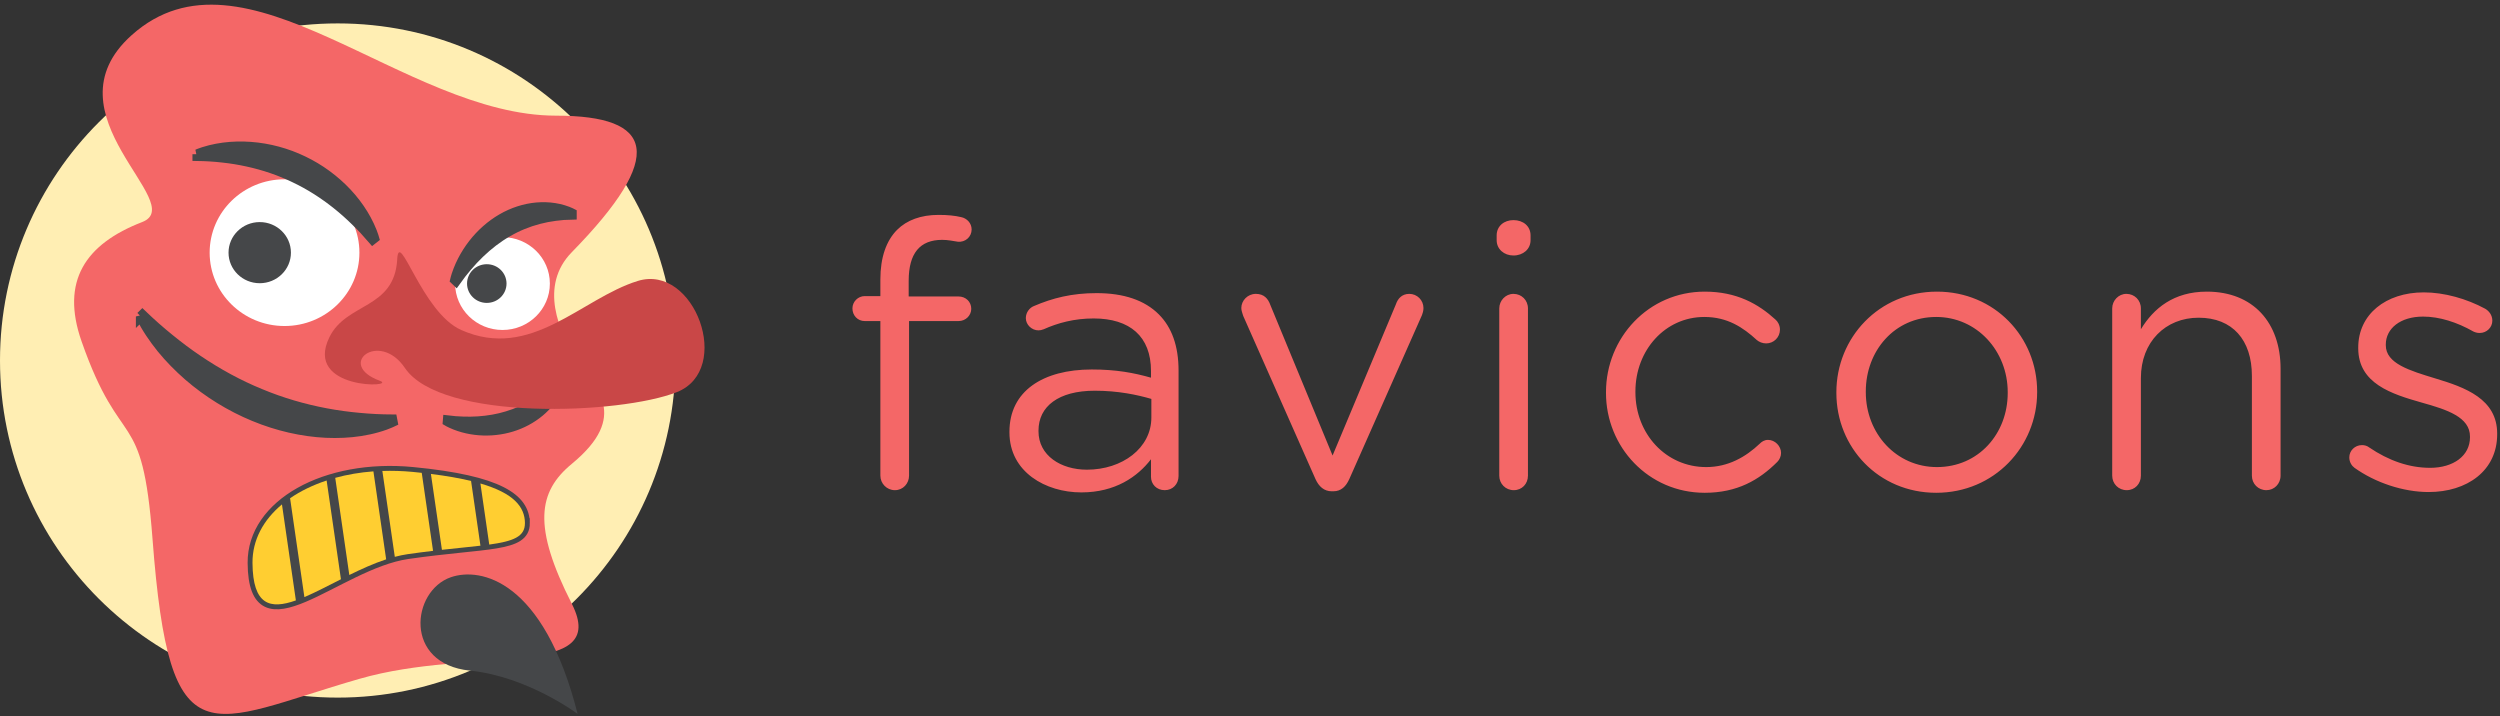 <?xml version="1.0" encoding="UTF-8" standalone="no"?>
<svg width="349px" height="100px" viewBox="0 0 349 100" version="1.1" xmlns="http://www.w3.org/2000/svg" xmlns:xlink="http://www.w3.org/1999/xlink">
    <rect x="0" y="0" width="349" height="100" fill="#333333" stroke="none"/>
    <!-- Generator: Sketch 3.7.1 (28215) - http://www.bohemiancoding.com/sketch -->
    <title>logotype</title>
    <desc>Created with Sketch.</desc>
    <defs></defs>
    <g id="logo" stroke="none" stroke-width="1" fill="none" fill-rule="evenodd">
        <g id="logotype">
            <g id="lockup">
                <ellipse id="background" fill="#FFEEB3" cx="47.146" cy="50.327" rx="47.146" ry="47.059"></ellipse>
                <g id="logo" transform="translate(9.822, 0)">
                    <path d="M67.797,16.146 C81.518,16.146 83.254,21.669 69.997,35.212 C65.417,39.892 68.164,46.34 70.74,50.211 C73.318,54.078 78.139,58.043 69.997,64.758 C65.252,68.671 64.531,73.525 69.997,84.272 C75.427,94.954 56.317,90.164 40.347,94.768 C19.155,100.877 13.878,106.937 11.47,75.24 C10.033,56.279 7.124,63.557 1.558,47.634 C-1.385,39.222 2.109,34.066 10.02,31.001 C16.691,28.422 -3.778,15.961 8.551,4.914 C24.264,-9.163 46.498,16.146 67.803,16.146" id="Shape" fill="#F46767"></path>
                    <ellipse id="Oval" fill="#FFFFFF" cx="60.326" cy="39.585" rx="6.613" ry="6.48"></ellipse>
                    <ellipse id="Oval" fill="#454749" cx="58.133" cy="39.585" rx="2.756" ry="2.701"></ellipse>
                    <ellipse id="Oval" fill="#FFFFFF" cx="29.899" cy="35.27" rx="10.454" ry="10.242"></ellipse>
                    <g id="Group" transform="translate(9.246, 19.804)" fill="#454749">
                        <ellipse id="Oval" cx="17.19" cy="15.466" rx="4.355" ry="4.267"></ellipse>
                        <g id="Shape" stroke="#454749" stroke-width="1.36">
                            <path d="M8.474,1.724 L8.697,1.629 L8.923,1.546 L9.373,1.388 C9.673,1.29 9.972,1.204 10.282,1.13 C10.894,0.975 11.515,0.865 12.137,0.779 C13.391,0.615 14.652,0.589 15.922,0.681 C18.45,0.868 20.97,1.544 23.269,2.657 C25.574,3.762 27.652,5.293 29.363,7.115 C30.217,8.031 30.977,9.014 31.624,10.069 C31.945,10.597 32.245,11.138 32.506,11.701 C32.638,11.979 32.757,12.266 32.874,12.554 L33.032,12.996 L33.109,13.215 L33.177,13.445 L32.964,13.613 C32.207,12.728 31.416,11.879 30.578,11.069 C29.75,10.255 28.884,9.478 27.972,8.753 C26.158,7.303 24.191,6.034 22.082,5.036 C19.982,4.016 17.753,3.269 15.468,2.772 C14.326,2.52 13.163,2.333 11.997,2.208 C10.834,2.076 9.655,2.005 8.479,1.988 L8.479,1.724 L8.474,1.724 Z"></path>
                            <path d="M60.761,9.968 L60.616,9.894 L60.467,9.829 L60.167,9.702 C59.971,9.626 59.768,9.555 59.568,9.498 C59.163,9.376 58.757,9.286 58.345,9.22 C57.517,9.09 56.679,9.069 55.845,9.141 C54.172,9.291 52.513,9.829 50.991,10.71 C49.471,11.59 48.099,12.804 46.969,14.253 C46.408,14.978 45.904,15.761 45.475,16.6 C45.262,17.019 45.066,17.448 44.894,17.895 C44.807,18.118 44.726,18.345 44.65,18.573 L44.546,18.923 L44.498,19.098 L44.454,19.279 L44.592,19.411 C45.092,18.708 45.617,18.033 46.167,17.39 C46.715,16.741 47.289,16.124 47.891,15.55 C49.09,14.397 50.388,13.39 51.778,12.598 C53.163,11.786 54.634,11.192 56.145,10.798 C56.902,10.597 57.665,10.451 58.439,10.351 C59.209,10.245 59.986,10.186 60.761,10.174 L60.761,9.968 L60.761,9.968 Z"></path>
                            <path d="M58.831,34.262 L58.787,34.392 L58.729,34.518 L58.617,34.768 C58.536,34.932 58.452,35.092 58.36,35.248 C58.177,35.56 57.974,35.861 57.754,36.148 C57.312,36.724 56.804,37.243 56.24,37.71 C55.116,38.644 53.78,39.36 52.334,39.796 C50.894,40.235 49.35,40.398 47.831,40.283 C47.071,40.222 46.314,40.095 45.577,39.89 C45.206,39.786 44.843,39.669 44.482,39.525 C44.302,39.458 44.121,39.377 43.948,39.296 L43.684,39.166 L43.552,39.1 L43.423,39.025 L43.436,38.867 C44.146,38.955 44.85,39.009 45.559,39.029 C46.268,39.055 46.969,39.049 47.668,39.001 C49.067,38.908 50.445,38.677 51.758,38.27 C53.079,37.875 54.332,37.308 55.495,36.603 C56.079,36.255 56.638,35.869 57.174,35.456 C57.711,35.047 58.228,34.605 58.721,34.138 L58.831,34.257 L58.831,34.262 Z"></path>
                            <path d="M0.582,24.37 L0.723,24.67 L0.885,24.964 L1.2,25.548 C1.423,25.927 1.653,26.305 1.899,26.673 C2.386,27.411 2.917,28.124 3.474,28.818 C4.605,30.203 5.867,31.485 7.229,32.673 C9.954,35.034 13.095,36.973 16.39,38.328 C19.682,39.689 23.112,40.471 26.424,40.634 C28.089,40.709 29.702,40.638 31.274,40.393 C32.061,40.266 32.829,40.108 33.579,39.892 C33.957,39.788 34.326,39.666 34.691,39.537 L35.235,39.321 L35.499,39.212 L35.766,39.087 L35.699,38.737 C34.165,38.728 32.626,38.656 31.073,38.506 C29.529,38.367 27.981,38.158 26.429,37.864 C23.333,37.28 20.238,36.387 17.236,35.131 C14.228,33.902 11.322,32.31 8.572,30.452 C7.196,29.526 5.859,28.521 4.564,27.465 C3.266,26.417 2.016,25.307 0.809,24.149 L0.582,24.371 L0.582,24.37 Z"></path>
                        </g>
                    </g>
                    <path d="M45.627,36.196 C45.878,31.764 49.059,43.624 54.557,46.065 C64.32,50.401 71.299,41.671 79.214,39.219 C87.128,36.767 92.578,51.611 84.667,54.741 C76.753,57.871 51.739,58.846 46.704,51.37 C43.129,46.067 36.989,50.875 43.2,53.155 C45.805,54.111 32.528,54.5 36.161,47.078 C38.552,42.186 45.231,43.21 45.632,36.196" id="Shape" fill="#C94747"></path>
                    <path d="M63.461,73.032 C63.435,69.603 59.947,67.05 47.784,65.877 C35.66,64.711 25.366,70.341 25.427,78.591 C25.517,91.615 37.17,78.8 47.08,77.363 C58.055,75.773 63.486,76.457 63.463,73.032 L63.461,73.032 Z" id="Shape" stroke="#454749" stroke-width="1.36" fill="#454749"></path>
                    <g id="Group" transform="translate(24.737, 65.006)" fill="#FFCE31">
                        <path d="M0.689,13.58 C0.731,19.507 3.166,20.081 6.745,18.812 L4.802,5.407 C2.207,7.575 0.668,10.374 0.689,13.58" id="Shape"></path>
                        <path d="M5.937,4.549 L7.934,18.35 C9.496,17.685 11.222,16.774 13.037,15.857 L11.039,2.072 C9.126,2.703 7.4,3.539 5.937,4.549" id="Shape"></path>
                        <path d="M12.24,1.7 L14.204,15.263 C15.886,14.435 17.624,13.646 19.348,13.078 L17.57,0.797 C15.697,0.934 13.909,1.244 12.24,1.7" id="Shape"></path>
                        <path d="M23.049,0.871 C21.609,0.733 20.194,0.695 18.818,0.739 L20.555,12.729 C21.157,12.57 21.754,12.443 22.343,12.357 C23.603,12.174 24.782,12.024 25.895,11.892 L24.317,1.003 C23.904,0.959 23.482,0.914 23.049,0.871" id="Shape"></path>
                        <path d="M25.596,1.155 L27.134,11.748 C29.205,11.516 30.996,11.349 32.51,11.173 L31.202,2.137 C29.639,1.757 27.783,1.431 25.596,1.155" id="Shape"></path>
                        <path d="M38.724,8.026 C38.707,5.737 37.146,3.843 32.506,2.487 L33.74,11.017 C37.078,10.555 38.737,9.922 38.72,8.026" id="Shape"></path>
                    </g>
                    <path d="M55.783,93.618 C63.855,94.44 70.815,99.664 70.815,99.664 C66.057,80.893 57.232,79.158 53.119,80.581 C47.611,82.482 46.473,92.672 55.783,93.618" id="Shape" fill="#454749"></path>
                </g>
                <path d="M122.9,66.4 C122.9,67.492 123.784,68.428 124.928,68.428 C126.072,68.428 126.904,67.492 126.904,66.4 L126.904,44.82 L133.82,44.82 C134.808,44.82 135.588,44.04 135.588,43.104 C135.588,42.116 134.808,41.388 133.82,41.388 L126.852,41.388 L126.852,39.204 C126.852,35.356 128.412,33.484 131.532,33.484 C132.312,33.484 133.04,33.64 133.716,33.744 C134.756,33.848 135.64,33.068 135.64,32.028 C135.64,31.144 134.964,30.468 134.184,30.312 C133.3,30.104 132.312,30 131.012,30 C128.568,30 126.592,30.728 125.24,32.08 C123.732,33.588 122.9,35.928 122.9,38.996 L122.9,41.336 L120.716,41.336 C119.78,41.336 119,42.116 119,43.052 C119,44.04 119.728,44.82 120.716,44.82 L122.9,44.82 L122.9,66.4 Z M150.954,68.74 C155.686,68.74 158.806,66.556 160.678,64.112 L160.678,66.556 C160.678,67.596 161.458,68.428 162.602,68.428 C163.694,68.428 164.526,67.596 164.526,66.452 L164.526,51.736 C164.526,48.304 163.59,45.704 161.77,43.884 C159.794,41.908 156.882,40.92 153.086,40.92 C149.654,40.92 146.95,41.596 144.298,42.74 C143.778,42.948 143.206,43.572 143.206,44.404 C143.206,45.34 144.038,46.12 144.974,46.12 C145.182,46.12 145.442,46.068 145.702,45.964 C147.678,45.08 149.966,44.456 152.67,44.456 C157.714,44.456 160.678,46.952 160.678,51.788 L160.678,52.724 C158.286,52.048 155.842,51.58 152.41,51.58 C145.598,51.58 140.918,54.596 140.918,60.264 L140.918,60.368 C140.918,65.88 145.962,68.74 150.954,68.74 L150.954,68.74 Z M151.734,65.568 C148.094,65.568 144.974,63.592 144.974,60.212 L144.974,60.108 C144.974,56.728 147.782,54.544 152.826,54.544 C156.102,54.544 158.754,55.116 160.73,55.688 L160.73,58.288 C160.73,62.552 156.674,65.568 151.734,65.568 L151.734,65.568 Z M188.368,66.868 L198.508,43.988 C198.612,43.728 198.716,43.364 198.716,43 C198.716,41.908 197.832,41.024 196.74,41.024 C195.7,41.024 195.128,41.7 194.868,42.48 L186.028,63.592 L177.344,42.584 C177.032,41.7 176.46,41.024 175.316,41.024 C174.172,41.024 173.288,41.96 173.288,43 C173.288,43.364 173.444,43.728 173.548,44.092 L183.636,66.868 C184.104,67.908 184.832,68.584 185.924,68.584 L186.132,68.584 C187.224,68.584 187.9,67.908 188.368,66.868 L188.368,66.868 Z M208.934,33.536 C208.934,34.784 209.974,35.668 211.274,35.668 C212.626,35.668 213.666,34.784 213.666,33.536 L213.666,32.86 C213.666,31.56 212.626,30.728 211.274,30.728 C209.974,30.728 208.934,31.56 208.934,32.86 L208.934,33.536 Z M209.298,66.4 C209.298,67.544 210.182,68.428 211.326,68.428 C212.47,68.428 213.302,67.544 213.302,66.4 L213.302,43.052 C213.302,41.908 212.418,41.024 211.274,41.024 C210.182,41.024 209.298,41.96 209.298,43.052 L209.298,66.4 Z M237.976,68.792 C242.5,68.792 245.568,67.024 248.116,64.476 C248.428,64.164 248.636,63.696 248.636,63.228 C248.636,62.292 247.804,61.408 246.816,61.408 C246.296,61.408 245.932,61.668 245.672,61.928 C243.696,63.8 241.252,65.204 238.184,65.204 C232.568,65.204 228.304,60.576 228.304,54.752 L228.304,54.648 C228.304,48.876 232.464,44.248 237.924,44.248 C241.148,44.248 243.332,45.704 245.256,47.472 C245.568,47.732 246.036,47.94 246.556,47.94 C247.596,47.94 248.48,47.108 248.48,46.016 C248.48,45.392 248.168,44.872 247.856,44.612 C245.464,42.428 242.448,40.712 237.976,40.712 C230.124,40.712 224.196,47.16 224.196,54.752 L224.196,54.856 C224.196,62.396 230.124,68.792 237.976,68.792 L237.976,68.792 Z M270.294,68.792 C278.406,68.792 284.386,62.344 284.386,54.752 L284.386,54.648 C284.386,47.056 278.458,40.712 270.398,40.712 C262.286,40.712 256.358,47.16 256.358,54.752 L256.358,54.856 C256.358,62.448 262.234,68.792 270.294,68.792 L270.294,68.792 Z M270.398,65.204 C264.73,65.204 260.466,60.524 260.466,54.752 L260.466,54.648 C260.466,48.98 264.47,44.248 270.294,44.248 C275.962,44.248 280.278,48.98 280.278,54.752 L280.278,54.856 C280.278,60.524 276.222,65.204 270.398,65.204 L270.398,65.204 Z M294.864,66.4 C294.864,67.544 295.748,68.428 296.892,68.428 C298.036,68.428 298.868,67.544 298.868,66.4 L298.868,52.776 C298.868,47.732 302.3,44.352 306.928,44.352 C311.66,44.352 314.364,47.472 314.364,52.464 L314.364,66.4 C314.364,67.544 315.248,68.428 316.392,68.428 C317.484,68.428 318.368,67.544 318.368,66.4 L318.368,51.476 C318.368,45.08 314.572,40.712 308.072,40.712 C303.444,40.712 300.636,43.052 298.868,45.964 L298.868,43.052 C298.868,41.908 297.984,41.024 296.84,41.024 C295.748,41.024 294.864,41.96 294.864,43.052 L294.864,66.4 Z M339.038,68.688 C344.394,68.688 348.606,65.724 348.606,60.628 L348.606,60.524 C348.606,55.688 344.134,54.076 339.974,52.828 C336.386,51.736 333.058,50.748 333.058,48.2 L333.058,48.096 C333.058,45.86 335.086,44.196 338.258,44.196 C340.546,44.196 342.99,44.976 345.278,46.276 C345.486,46.38 345.798,46.484 346.162,46.484 C347.15,46.484 347.93,45.704 347.93,44.768 C347.93,43.988 347.462,43.416 346.942,43.104 C344.342,41.7 341.222,40.816 338.362,40.816 C333.058,40.816 329.21,43.884 329.21,48.512 L329.21,48.616 C329.21,53.556 333.89,55.012 338.102,56.208 C341.638,57.196 344.81,58.236 344.81,60.94 L344.81,61.044 C344.81,63.644 342.47,65.308 339.246,65.308 C336.334,65.308 333.474,64.32 330.718,62.448 C330.458,62.24 330.094,62.136 329.73,62.136 C328.742,62.136 327.962,62.916 327.962,63.852 C327.962,64.528 328.326,65.048 328.69,65.308 C331.602,67.388 335.502,68.688 339.038,68.688 L339.038,68.688 Z" id="favicons" fill="#F46767"></path>
            </g>
        </g>
    </g>
</svg>